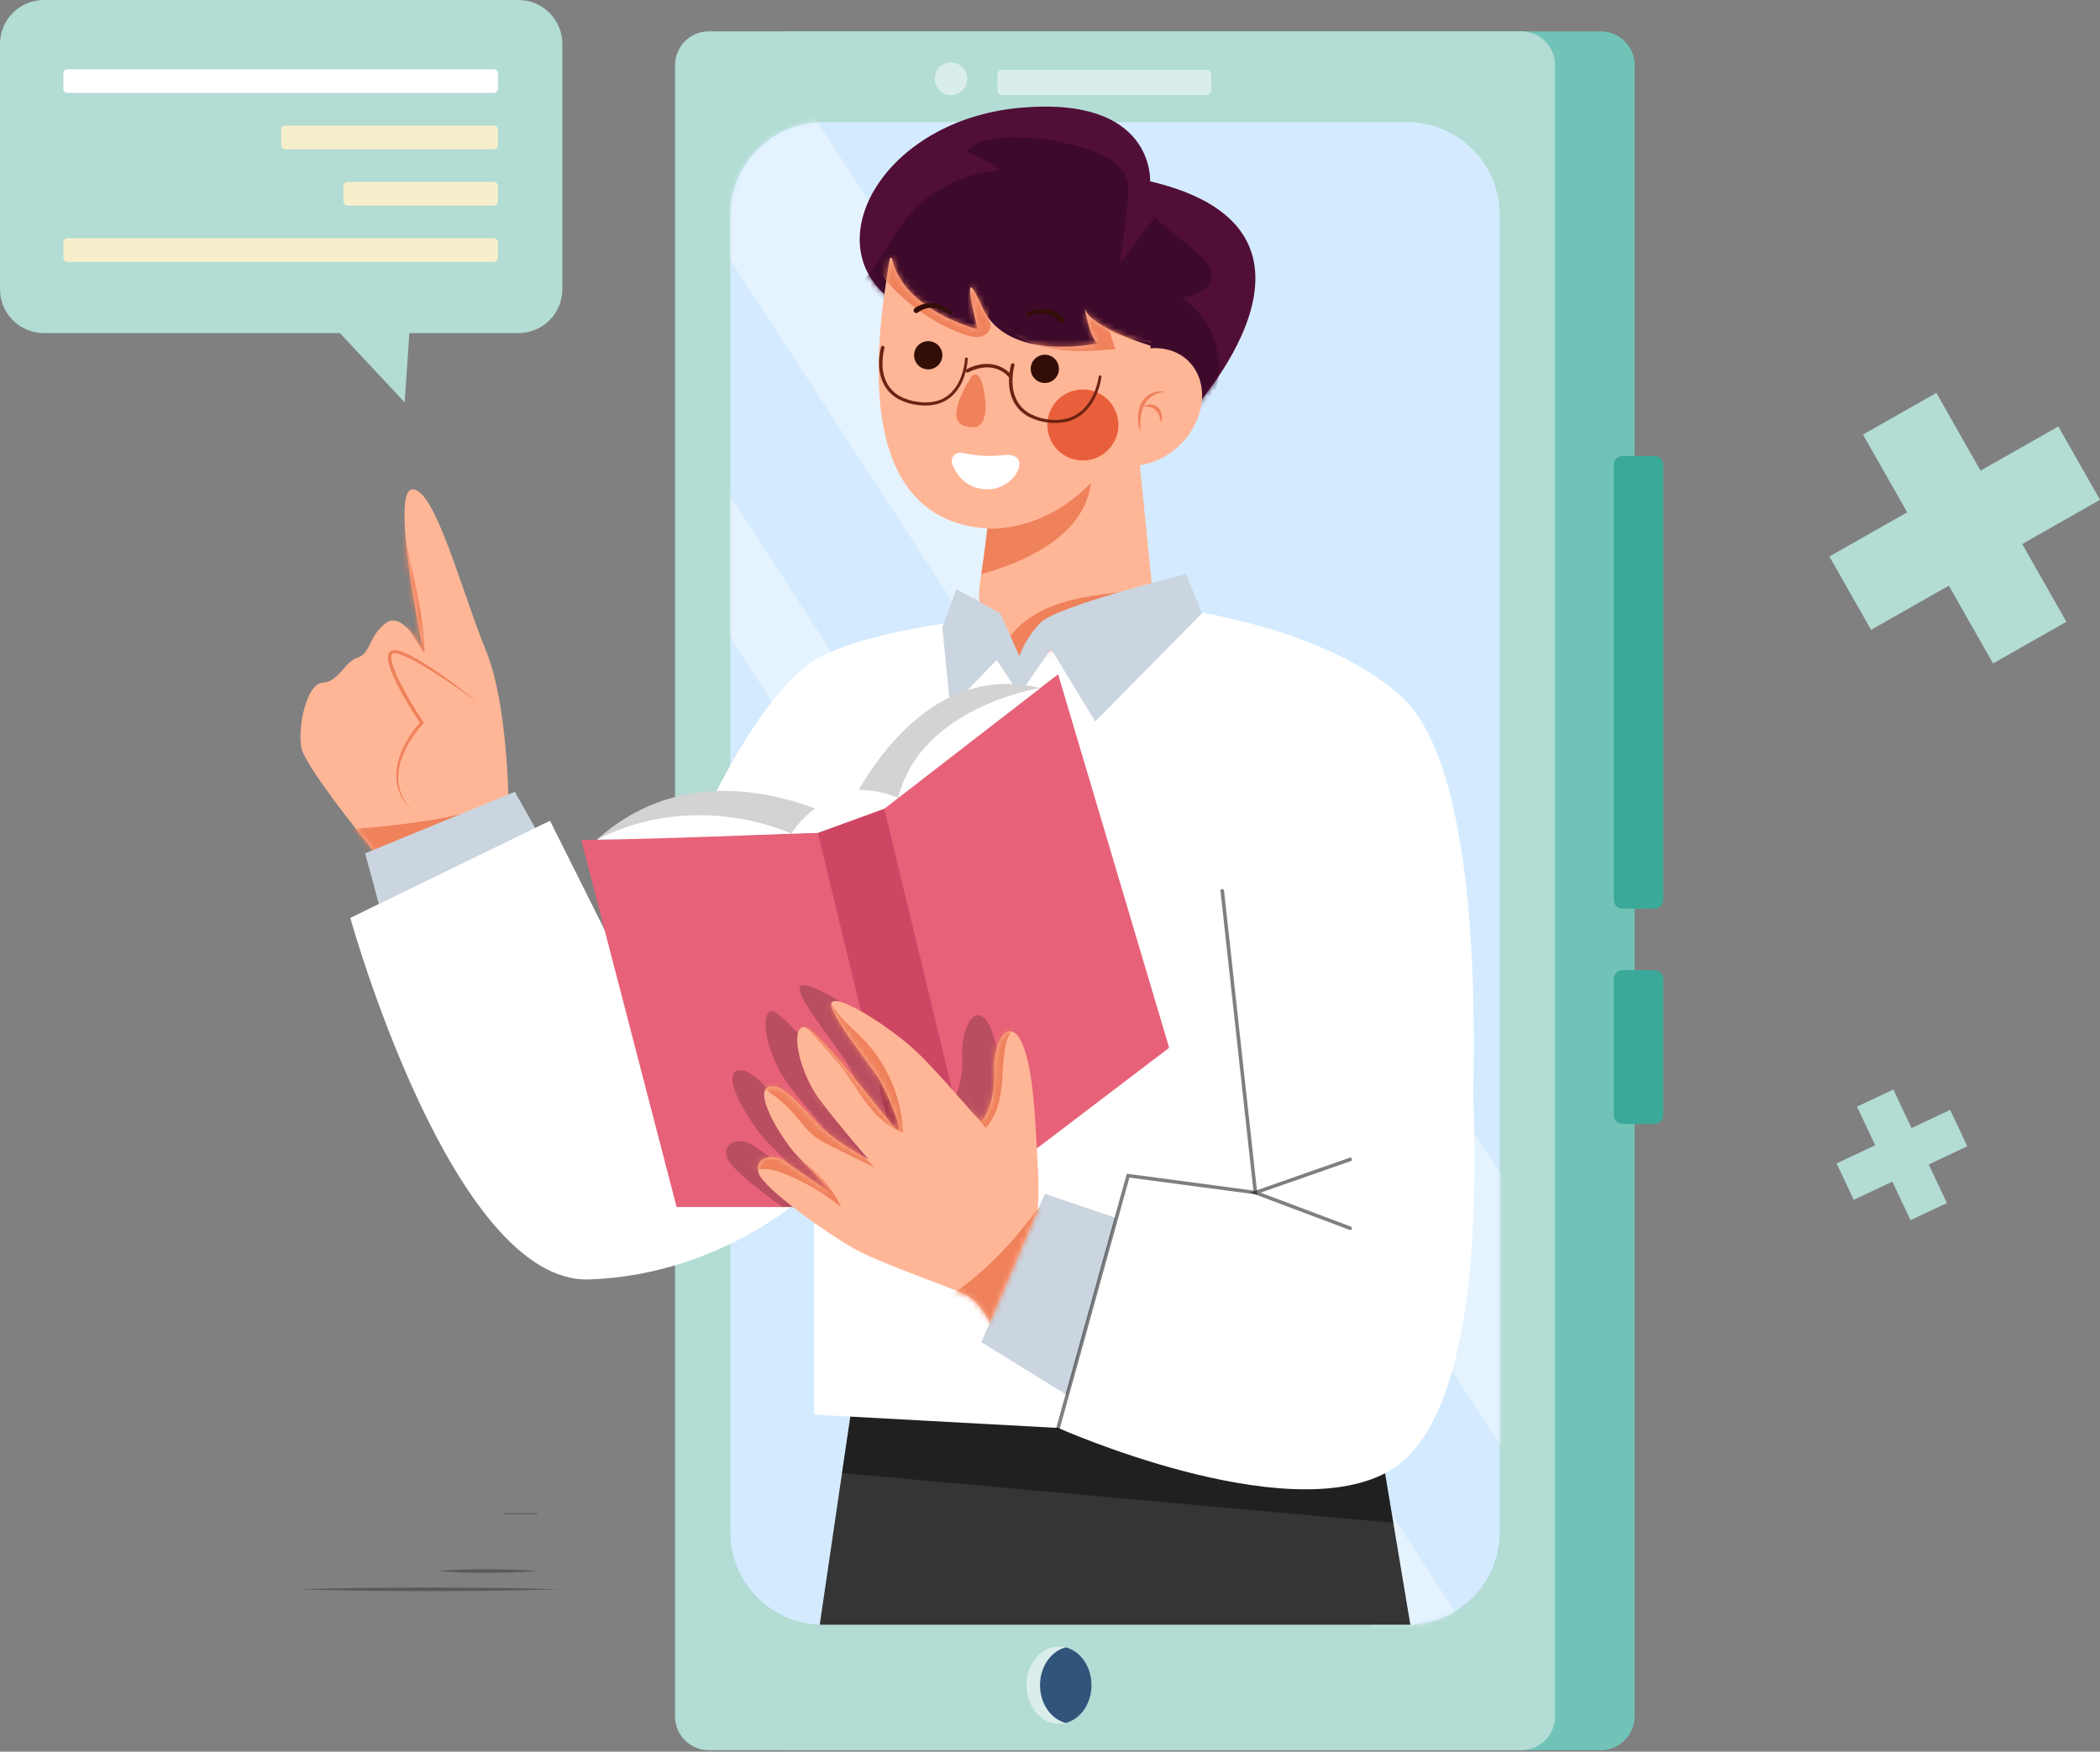 <svg width="368" height="307" viewBox="0 0 368 307" fill="none" xmlns="http://www.w3.org/2000/svg">
<rect x="0" y="0" width="368" height="307" fill="#808080" stroke="none"/>
<g opacity="0.3">
<path d="M88.197 265.212H94.14V265.367H88.197V265.212Z" fill="black"/>
</g>
<g opacity="0.3">
<path d="M76.54 275.346C78.006 275.475 79.473 275.541 80.939 275.588C81.672 275.616 82.406 275.622 83.14 275.639L85.339 275.656L87.538 275.64C88.272 275.622 89.005 275.617 89.739 275.588C91.204 275.543 92.672 275.475 94.137 275.346C92.672 275.217 91.204 275.149 89.739 275.104C89.005 275.074 88.272 275.07 87.538 275.053L85.339 275.036L83.14 275.053C82.406 275.07 81.672 275.076 80.939 275.105C79.473 275.15 78.006 275.217 76.54 275.346Z" fill="black"/>
</g>
<g opacity="0.3">
<path d="M97.796 278.546L96.382 278.499L94.967 278.463L92.14 278.394C90.254 278.358 88.368 278.328 86.482 278.304C84.596 278.276 82.712 278.269 80.826 278.252L75.17 278.235L69.512 278.251C67.626 278.268 65.742 278.274 63.856 278.304C61.97 278.333 60.084 278.356 58.2 278.394L55.371 278.463L53.956 278.497L52.542 278.546L53.956 278.592L55.371 278.628L58.2 278.698C60.084 278.733 61.969 278.763 63.856 278.787C65.742 278.815 67.626 278.822 69.512 278.839L75.17 278.854L80.826 278.837C82.712 278.822 84.596 278.814 86.482 278.786C88.368 278.758 90.254 278.732 92.14 278.696L94.967 278.626L96.382 278.592L97.796 278.546Z" fill="black"/>
</g>
<path d="M138.168 5.491H280.511C283.787 5.491 286.443 8.147 286.443 11.423V300.816C286.443 304.093 283.787 306.749 280.511 306.749H138.168C134.892 306.749 132.236 304.093 132.236 300.816V11.423C132.236 8.147 134.892 5.491 138.168 5.491Z" fill="#71C3B8"/>
<path d="M124.226 5.491H266.569C269.846 5.491 272.501 8.147 272.501 11.423V300.816C272.501 304.093 269.846 306.749 266.569 306.749H124.226C120.95 306.749 118.294 304.093 118.294 300.816V11.423C118.294 8.147 120.95 5.491 124.226 5.491Z" fill="#B2DCD4"/>
<path d="M127.998 37.587V268.572C127.998 277.292 134.991 284.463 143.651 284.747C143.825 284.747 144.004 284.755 144.18 284.755H246.618C246.797 284.755 246.974 284.755 247.147 284.747C255.808 284.463 262.802 277.292 262.802 268.572V37.587C262.802 28.686 255.513 21.404 246.618 21.404H144.18C135.28 21.403 127.998 28.692 127.998 37.587Z" fill="#D4EBFF"/>
<mask id="mask0_67_456" style="mask-type:luminance" maskUnits="userSpaceOnUse" x="127" y="21" width="136" height="264">
<path d="M127.997 37.587V268.572C127.997 277.292 134.99 284.463 143.65 284.747C143.824 284.747 144.003 284.755 144.179 284.755H246.617C246.796 284.755 246.973 284.755 247.146 284.747C255.807 284.463 262.801 277.292 262.801 268.572V37.587C262.801 28.686 255.512 21.404 246.617 21.404H144.179C135.279 21.403 127.997 28.692 127.997 37.587Z" fill="white"/>
</mask>
<g mask="url(#mask0_67_456)">
<g opacity="0.4">
<path d="M116.148 27.344L137.923 13.198L306.037 271.972L284.262 286.118L116.148 27.344Z" fill="white"/>
<path d="M85.904 46.993L97.212 39.647L267.126 301.191L255.817 308.537L85.904 46.993Z" fill="white"/>
</g>
</g>
<path d="M281.662 79.916H287.308C288.144 79.916 288.821 80.594 288.821 81.43V157.732C288.821 158.568 288.144 159.246 287.308 159.246H281.662C280.826 159.246 280.149 158.568 280.149 157.732V81.43C280.149 80.594 280.826 79.916 281.662 79.916Z" fill="#71C3B8"/>
<path d="M284.306 79.916H289.952C290.788 79.916 291.465 80.594 291.465 81.43V157.732C291.465 158.568 290.788 159.246 289.952 159.246H284.306C283.47 159.246 282.793 158.568 282.793 157.732V81.43C282.793 80.594 283.47 79.916 284.306 79.916Z" fill="#3BA99A"/>
<path d="M281.662 170.035H287.308C288.144 170.035 288.821 170.712 288.821 171.548V195.468C288.821 196.304 288.144 196.982 287.308 196.982H281.662C280.826 196.982 280.149 196.304 280.149 195.468V171.548C280.149 170.712 280.826 170.035 281.662 170.035Z" fill="#71C3B8"/>
<path d="M284.306 170.035H289.952C290.788 170.035 291.465 170.712 291.465 171.548V195.468C291.465 196.304 290.788 196.982 289.952 196.982H284.306C283.47 196.982 282.793 196.304 282.793 195.468V171.548C282.793 170.712 283.47 170.035 284.306 170.035Z" fill="#3BA99A"/>
<g opacity="0.5">
<path d="M179.874 295.34C179.874 299.075 182.426 302.109 185.574 302.109C185.975 302.107 186.375 302.054 186.764 301.954C189.34 301.307 191.274 298.585 191.274 295.333C191.274 292.08 189.34 289.359 186.764 288.71C186.375 288.613 185.975 288.563 185.574 288.563C182.427 288.571 179.874 291.6 179.874 295.34Z" fill="white"/>
</g>
<path d="M182.252 295.341C182.252 298.598 184.186 301.315 186.764 301.962C189.34 301.315 191.274 298.593 191.274 295.341C191.274 292.089 189.34 289.367 186.764 288.719C184.186 289.367 182.252 292.083 182.252 295.341Z" fill="#31547A"/>
<g opacity="0.5">
<path d="M175.572 12.223H211.465C211.894 12.223 212.241 12.57 212.241 12.998V15.889C212.241 16.317 211.894 16.665 211.465 16.665H175.572C175.144 16.665 174.797 16.317 174.797 15.889V12.998C174.797 12.57 175.144 12.223 175.572 12.223Z" fill="white"/>
</g>
<g opacity="0.5">
<path d="M166.655 16.665C165.078 16.665 163.8 15.386 163.8 13.809C163.8 12.232 165.078 10.954 166.655 10.954C168.232 10.954 169.51 12.232 169.51 13.809C169.51 15.386 168.232 16.665 166.655 16.665Z" fill="white"/>
</g>
<path d="M320.579 97.531L334.209 89.789L326.466 76.159L339.324 68.856L347.066 82.485L360.695 74.743L368 87.6L354.371 95.343L362.113 108.972L349.256 116.275L341.513 102.647L327.884 110.39L320.579 97.531Z" fill="#B2DCD4"/>
<path d="M321.84 203.906L328.601 200.717L325.412 193.956L331.789 190.949L334.978 197.71L341.739 194.521L344.746 200.898L337.985 204.087L341.174 210.847L334.797 213.855L331.608 207.096L324.849 210.285L321.84 203.906Z" fill="#B2DCD4"/>
<path d="M7.669 0H90.876C92.908 0.006 94.854 0.816 96.291 2.253C97.728 3.689 98.538 5.636 98.544 7.668V50.715C98.538 52.747 97.728 54.694 96.291 56.13C94.854 57.567 92.908 58.377 90.876 58.383H71.745L70.903 70.511L59.56 58.383H7.669C5.637 58.377 3.69 57.567 2.253 56.131C0.816 54.694 0.006 52.747 -5.34058e-05 50.715V7.668C0.006 5.636 0.816 3.689 2.253 2.252C3.69 0.815 5.637 0.006 7.669 0Z" fill="#B2DCD4"/>
<path d="M11.832 12.128H86.537C86.938 12.128 87.263 12.453 87.263 12.854V15.563C87.263 15.964 86.938 16.289 86.537 16.289H11.832C11.431 16.289 11.107 15.964 11.107 15.563V12.854C11.107 12.453 11.431 12.128 11.832 12.128Z" fill="white"/>
<path d="M49.999 22.002H86.537C86.938 22.002 87.263 22.326 87.263 22.727V25.437C87.263 25.838 86.938 26.163 86.537 26.163H49.999C49.598 26.163 49.273 25.838 49.273 25.437V22.727C49.273 22.326 49.598 22.002 49.999 22.002Z" fill="#F7EFCB"/>
<path d="M60.911 31.873H86.537C86.938 31.873 87.263 32.198 87.263 32.599V35.308C87.263 35.709 86.938 36.034 86.537 36.034H60.911C60.51 36.034 60.185 35.709 60.185 35.308V32.599C60.185 32.198 60.51 31.873 60.911 31.873Z" fill="#F7EFCB"/>
<path d="M11.832 41.745H86.537C86.938 41.745 87.263 42.07 87.263 42.471V45.18C87.263 45.581 86.938 45.906 86.537 45.906H11.832C11.431 45.906 11.107 45.581 11.107 45.18V42.471C11.107 42.07 11.431 41.745 11.832 41.745Z" fill="#F7EFCB"/>
<path d="M143.65 284.748C143.823 284.748 144 284.756 144.179 284.756H246.615C246.792 284.756 246.97 284.756 247.149 284.748L244.163 266.894L240.418 244.519L149.877 242.432L147.55 258.184L143.65 284.748Z" fill="#353535"/>
<g opacity="0.4">
<path d="M147.558 258.181L244.164 266.893L240.418 244.518L149.877 242.43L147.558 258.181Z" fill="black"/>
</g>
<path d="M89.163 146.267C89.163 146.267 89.628 125.019 85.175 114.068C80.723 103.117 76.272 85.766 72.278 85.766C68.284 85.766 74.155 114.067 74.155 114.067C74.155 114.067 70.637 106.871 67.588 109.215C64.539 111.56 65.009 114.504 62.664 115.264C60.319 116.024 59.381 119.509 56.567 119.639C53.754 119.769 52.111 127.355 52.816 131.066C53.52 134.778 67.587 151.779 67.587 151.779L89.163 146.267Z" fill="#FFB696"/>
<mask id="mask1_67_456" style="mask-type:luminance" maskUnits="userSpaceOnUse" x="52" y="85" width="38" height="67">
<path d="M89.164 146.267C89.164 146.267 89.629 125.019 85.176 114.068C80.724 103.117 76.273 85.766 72.279 85.766C68.285 85.766 74.156 114.067 74.156 114.067C74.156 114.067 70.638 106.871 67.589 109.215C64.54 111.56 65.01 114.504 62.665 115.264C60.32 116.024 59.382 119.509 56.568 119.639C53.755 119.769 52.112 127.355 52.816 131.066C53.521 134.778 67.588 151.779 67.588 151.779L89.164 146.267Z" fill="white"/>
</mask>
<g mask="url(#mask1_67_456)">
<path d="M74.402 114.449C68.198 106.384 65.897 95.993 64.726 85.89C64.416 83.159 64.197 80.238 65.481 77.808C66.765 75.378 70.125 73.853 72.369 75.443L72.446 82.717C70.446 83.596 70.12 86.268 70.264 88.455C70.799 96.914 74.156 104.52 74.402 114.449Z" fill="#EF815B"/>
<path d="M54.805 147.337C55.173 146.076 56.773 145.743 58.082 145.631C69.322 144.701 80.822 143.837 91.153 139.314L97.272 151.567C90.438 154.358 83.378 156.982 76.003 157.359C68.629 157.736 60.793 155.562 55.86 150.07C55.181 149.304 54.52 148.314 54.805 147.337Z" fill="#EF815B"/>
</g>
<path d="M68.527 114.428C70.168 112.606 83.769 123.113 83.769 123.113L72.278 142.117C65.424 135.412 73.921 126.671 73.921 126.671C73.921 126.671 66.886 116.252 68.527 114.428Z" fill="#FFB696"/>
<path d="M83.769 123.121C82.75 122.284 81.708 121.476 80.657 120.679C79.605 119.881 78.544 119.097 77.462 118.341C76.379 117.586 75.283 116.846 74.155 116.153C73.028 115.46 71.878 114.791 70.619 114.292C70.298 114.16 69.967 114.056 69.628 113.982C69.446 113.943 69.26 113.925 69.074 113.927C68.854 113.926 68.639 113.989 68.454 114.109C68.404 114.148 68.356 114.19 68.311 114.235C68.277 114.28 68.24 114.323 68.209 114.369C68.153 114.461 68.107 114.559 68.074 114.661C68.016 114.847 67.987 115.04 67.989 115.235C67.992 115.589 68.038 115.942 68.125 116.285C68.293 116.939 68.512 117.58 68.78 118.2C69.039 118.821 69.323 119.418 69.62 120.012C70.217 121.2 70.878 122.349 71.556 123.484C72.234 124.619 72.941 125.736 73.688 126.833L73.719 126.473C73.222 127.017 72.759 127.591 72.333 128.193C71.904 128.789 71.512 129.41 71.159 130.054C70.804 130.697 70.493 131.363 70.228 132.048C69.959 132.734 69.755 133.443 69.619 134.167C69.485 134.892 69.433 135.631 69.464 136.368C69.497 137.104 69.637 137.832 69.879 138.528C69.998 138.875 70.137 139.213 70.298 139.542C70.385 139.697 70.478 139.862 70.568 140.02C70.613 140.099 70.655 140.175 70.706 140.257L70.861 140.481C71.274 141.079 71.752 141.629 72.286 142.122C71.789 141.599 71.346 141.028 70.965 140.416L70.822 140.188C70.776 140.112 70.739 140.032 70.697 139.95C70.616 139.795 70.532 139.631 70.455 139.469C70.313 139.142 70.191 138.806 70.092 138.463C69.681 137.092 69.706 135.631 70.003 134.246C70.331 132.858 70.869 131.528 71.599 130.304C71.959 129.687 72.351 129.09 72.775 128.515C73.193 127.942 73.647 127.395 74.133 126.878L74.288 126.712L74.163 126.518C72.715 124.33 71.382 122.067 70.171 119.739C69.875 119.156 69.594 118.566 69.34 117.969C69.081 117.38 68.87 116.772 68.707 116.15C68.63 115.854 68.588 115.55 68.581 115.244C68.577 115.109 68.594 114.974 68.631 114.844C68.648 114.79 68.671 114.738 68.699 114.689C68.713 114.666 68.732 114.647 68.746 114.625C68.76 114.613 68.774 114.6 68.787 114.587C68.881 114.53 68.988 114.501 69.098 114.504C69.242 114.501 69.386 114.514 69.527 114.542C69.835 114.603 70.136 114.69 70.428 114.804C71.032 115.038 71.622 115.307 72.195 115.61C72.776 115.908 73.347 116.231 73.915 116.559C75.045 117.222 76.157 117.926 77.262 118.642C78.366 119.359 79.455 120.097 80.54 120.845C81.626 121.592 82.698 122.355 83.769 123.121Z" fill="#EF815B"/>
<path d="M96.386 149.774L90.223 138.773L63.992 149.561L67.589 162.888L96.386 149.774Z" fill="#CAD5E0"/>
<path d="M203.507 106.25C203.507 106.25 231.113 109.042 245.496 122.003C259.88 134.964 258.195 183.008 258.195 191.354C258.195 199.699 261.158 248.353 242.965 258.083C224.773 267.814 185.426 250.262 185.426 250.262L142.694 247.936V208.159C142.694 208.159 127.34 223.389 103.288 224.236C79.237 225.083 61.384 160.872 61.384 160.872L96.386 143.849L110.954 172.961C110.954 172.961 127.878 123.177 143.956 115.014C160.035 106.852 203.507 106.25 203.507 106.25Z" fill="white"/>
<path d="M201.538 31.775C201.538 31.775 202.439 16.682 178.641 18.903C154.844 21.124 143.057 42.495 155.973 52.362C168.889 62.229 208.273 72.713 208.273 72.713C208.273 72.713 238.682 40.505 201.538 31.775Z" fill="#510E36"/>
<mask id="mask2_67_456" style="mask-type:luminance" maskUnits="userSpaceOnUse" x="150" y="18" width="70" height="55">
<path d="M201.536 31.774C201.536 31.774 202.437 16.681 178.64 18.902C154.843 21.123 143.056 42.494 155.972 52.361C168.888 62.228 208.272 72.712 208.272 72.712C208.272 72.712 238.681 40.505 201.536 31.774Z" fill="white"/>
</mask>
<g mask="url(#mask2_67_456)">
<path d="M202.341 38.1L196.264 46.198L197.549 36.039C197.749 34.462 197.943 32.826 197.403 31.317C196.398 28.503 193.178 26.924 190.124 25.978C185.817 24.651 181.326 24.012 176.819 24.085C174.063 24.13 170.974 24.614 169.375 26.676C171.488 27.351 173.462 28.401 175.201 29.778C168.869 30.327 162.845 33.415 159.013 38.079C156.376 41.291 154.767 45.152 152.018 48.288C149.27 51.424 144.7 53.819 140.573 52.463C156.997 55.649 170.815 65.397 184.682 74.088C187.348 75.758 190.092 77.424 193.191 78.257C200.37 80.186 208.797 76.782 212.099 70.618C215.401 64.455 213.196 56.246 207.149 52.201C209.207 51.776 211.57 51.006 212.166 49.148C212.762 47.29 211.187 45.425 209.598 44.118C206.566 41.629 202.341 38.1 202.341 38.1Z" fill="#3D0A2B"/>
</g>
<path d="M205.954 78.723C204.189 80.224 202.035 81.196 199.742 81.527L201.948 103.476C201.948 103.476 186.128 112.826 184.154 113.696C182.18 114.566 180.14 117.556 180.14 117.556C180.14 117.556 176.883 119.25 177.107 115.104C177.33 110.959 171.689 107.632 171.582 104.983C171.523 103.46 171.638 102.754 171.965 100.617C172.201 99.043 172.55 96.678 173.021 92.627C147.098 90.921 154.747 53.524 155.896 45.405C155.903 45.351 155.928 45.301 155.968 45.264C156.007 45.227 156.059 45.206 156.113 45.204C156.167 45.202 156.22 45.219 156.263 45.252C156.306 45.285 156.335 45.333 156.346 45.386C158.282 54.417 171.337 57.716 171.337 57.716C171.337 57.716 167.804 44.122 172.164 53.89C176.523 63.657 192.42 60.176 192.42 60.176C192.42 60.176 191.229 60.038 190.057 53.972C190.914 57.367 201.639 60.593 201.639 60.593L201.6 61.042C204.527 60.81 207.286 61.849 209.009 64.144C212.08 68.225 210.713 74.754 205.954 78.723Z" fill="#FFB696"/>
<mask id="mask3_67_456" style="mask-type:luminance" maskUnits="userSpaceOnUse" x="153" y="45" width="58" height="73">
<path d="M205.953 78.722C204.188 80.224 202.035 81.196 199.742 81.527L201.947 103.475C201.947 103.475 186.128 112.826 184.154 113.696C182.179 114.566 180.14 117.556 180.14 117.556C180.14 117.556 176.883 119.25 177.106 115.104C177.33 110.958 171.689 107.632 171.582 104.983C171.523 103.46 171.638 102.754 171.965 100.617C172.201 99.043 172.55 96.677 173.021 92.626C147.098 90.921 154.747 53.523 155.896 45.404C155.902 45.35 155.928 45.301 155.967 45.264C156.007 45.227 156.059 45.206 156.113 45.203C156.167 45.201 156.22 45.218 156.263 45.252C156.305 45.285 156.335 45.333 156.346 45.386C158.281 54.416 171.337 57.715 171.337 57.715C171.337 57.715 167.804 44.121 172.164 53.889C176.523 63.657 192.42 60.175 192.42 60.175C192.42 60.175 191.229 60.037 190.056 53.971C190.914 57.366 201.639 60.592 201.639 60.592L201.6 61.042C204.526 60.809 207.286 61.849 209.009 64.144C212.079 68.224 210.713 74.754 205.953 78.722Z" fill="white"/>
</mask>
<g mask="url(#mask3_67_456)">
<path d="M151.546 36.93C152.447 33.894 154.948 31.491 157.85 30.223C160.752 28.954 164.02 28.717 167.174 29.004C179.338 30.109 189.47 38.402 198.752 46.34L201.908 60.072C199.331 59.762 196.814 59.07 194.441 58.018L195.438 61.216C191.438 61.505 187.373 61.79 183.456 60.931C179.538 60.072 175.721 57.891 173.831 54.355C173.33 54.431 173.122 55.067 173.21 55.566C173.299 56.066 173.569 56.525 173.596 57.03C173.649 57.989 172.776 58.803 171.838 59.003C170.899 59.203 169.927 58.935 169.017 58.624C164.507 57.074 160.442 54.366 157.025 51.039C153.224 47.335 150.035 42.02 151.546 36.93Z" fill="#EF815B"/>
<path d="M176.32 112.596C178.981 108.03 184.357 105.772 189.543 104.767C194.729 103.762 200.12 103.682 205.13 101.999L198.416 119.352C194.709 121.982 190.733 124.209 186.553 125.993C183.265 127.397 179.318 128.475 176.258 126.629C174.207 125.388 173.06 123.104 172.117 120.902C170.078 116.137 168.498 111.19 167.397 106.126C166.932 103.975 166.569 101.628 167.507 99.643L176.32 112.596Z" fill="#EF815B"/>
</g>
<path d="M180.276 55.368C180.508 55.272 180.745 55.19 180.987 55.125C181.233 55.058 181.482 55.007 181.734 54.969C182.229 54.895 182.733 54.895 183.228 54.969C183.709 55.041 184.171 55.205 184.591 55.45C185.007 55.699 185.375 56.02 185.677 56.4C185.716 56.447 185.764 56.487 185.818 56.517C185.873 56.546 185.933 56.564 185.994 56.571C186.056 56.577 186.118 56.571 186.177 56.553C186.237 56.535 186.292 56.506 186.34 56.467C186.388 56.428 186.427 56.38 186.457 56.325C186.486 56.271 186.504 56.211 186.511 56.149C186.517 56.088 186.511 56.026 186.493 55.966C186.476 55.907 186.446 55.852 186.407 55.804L186.393 55.787C186.001 55.342 185.533 54.971 185.01 54.692C184.486 54.419 183.916 54.248 183.329 54.189C182.759 54.134 182.184 54.163 181.623 54.278C181.346 54.332 181.072 54.403 180.804 54.49C180.531 54.578 180.265 54.685 180.008 54.811C179.94 54.85 179.889 54.912 179.865 54.986C179.841 55.06 179.846 55.141 179.879 55.211C179.912 55.282 179.97 55.338 180.042 55.368C180.113 55.398 180.194 55.4 180.267 55.373L180.276 55.368Z" fill="#330E07"/>
<path d="M166.731 54.575C166.511 54.394 166.278 54.227 166.035 54.078C165.794 53.929 165.545 53.795 165.289 53.676C164.769 53.432 164.215 53.267 163.646 53.187C163.062 53.104 162.467 53.134 161.894 53.276C161.32 53.423 160.777 53.673 160.292 54.014C160.189 54.085 160.118 54.193 160.096 54.316C160.073 54.439 160.1 54.566 160.171 54.669C160.241 54.771 160.35 54.842 160.473 54.864C160.596 54.887 160.722 54.86 160.825 54.789L160.842 54.777C161.223 54.48 161.654 54.254 162.116 54.11C162.581 53.97 163.069 53.92 163.553 53.964C164.052 54.01 164.541 54.13 165.005 54.321C165.241 54.417 165.471 54.526 165.694 54.648C165.914 54.768 166.125 54.903 166.326 55.053L166.339 55.062C166.403 55.112 166.485 55.135 166.566 55.125C166.647 55.115 166.72 55.074 166.771 55.01C166.822 54.946 166.846 54.865 166.837 54.784C166.828 54.703 166.788 54.629 166.725 54.577L166.731 54.575Z" fill="#330E07"/>
<path d="M170.371 65.844C170.371 65.844 165.114 73.504 169.055 74.648C171.957 75.491 172.334 73.836 172.63 72.448C172.926 71.06 172.337 64.414 170.371 65.844Z" fill="#EF815B"/>
<path d="M162.659 64.741C161.292 64.741 160.184 63.633 160.184 62.266C160.184 60.899 161.292 59.791 162.659 59.791C164.026 59.791 165.134 60.899 165.134 62.266C165.134 63.633 164.026 64.741 162.659 64.741Z" fill="#330E07"/>
<path d="M183.094 67.12C181.727 67.12 180.619 66.012 180.619 64.645C180.619 63.278 181.727 62.169 183.094 62.169C184.461 62.169 185.569 63.278 185.569 64.645C185.569 66.012 184.461 67.12 183.094 67.12Z" fill="#330E07"/>
<path d="M189.758 80.709C186.319 80.709 183.531 77.921 183.531 74.482C183.531 71.043 186.319 68.255 189.758 68.255C193.197 68.255 195.985 71.043 195.985 74.482C195.985 77.921 193.197 80.709 189.758 80.709Z" fill="#EA5F3B"/>
<path d="M204.167 68.653C203.333 68.498 202.472 68.613 201.708 68.982C201.315 69.169 200.958 69.426 200.655 69.74C200.353 70.055 200.105 70.418 199.92 70.813C199.736 71.202 199.604 71.613 199.529 72.035C199.49 72.241 199.461 72.448 199.442 72.656C199.427 72.865 199.421 73.076 199.419 73.276C199.432 74.103 199.568 74.923 199.822 75.71C199.822 74.889 199.822 74.086 199.906 73.299C199.931 73.104 199.956 72.909 199.985 72.715C200.015 72.521 200.049 72.33 200.105 72.146C200.19 71.771 200.315 71.407 200.48 71.06C200.794 70.371 201.302 69.79 201.942 69.387C202.621 68.982 203.38 68.731 204.167 68.653Z" fill="#EF815B"/>
<path d="M203.502 74.092C203.642 73.663 203.678 73.206 203.606 72.76C203.542 72.283 203.334 71.837 203.011 71.482C202.837 71.301 202.63 71.155 202.401 71.052C202.177 70.956 201.936 70.903 201.692 70.897C201.234 70.885 200.782 71.004 200.389 71.24C200.807 71.246 201.222 71.293 201.63 71.38C201.985 71.462 202.308 71.646 202.561 71.909C202.814 72.192 203.009 72.522 203.136 72.881C203.28 73.278 203.403 73.682 203.502 74.092Z" fill="#EF815B"/>
<path d="M192.526 66.022C192.448 66.563 192.328 67.097 192.169 67.62C192.013 68.146 191.819 68.661 191.589 69.16C191.147 70.158 190.515 71.06 189.728 71.817C189.336 72.186 188.899 72.507 188.429 72.77C187.953 73.025 187.451 73.224 186.93 73.365C185.871 73.614 184.773 73.663 183.695 73.507C182.614 73.376 181.564 73.057 180.593 72.564C180.119 72.314 179.681 72.001 179.291 71.634C178.904 71.266 178.572 70.845 178.304 70.384C177.781 69.438 177.486 68.383 177.442 67.303C177.41 66.76 177.422 66.214 177.478 65.672C177.531 65.133 177.627 64.599 177.766 64.076V64.062C177.78 64.022 177.785 63.98 177.782 63.938C177.778 63.895 177.766 63.855 177.746 63.817C177.727 63.78 177.699 63.747 177.666 63.721C177.633 63.694 177.595 63.675 177.555 63.663C177.514 63.652 177.471 63.65 177.429 63.655C177.388 63.661 177.347 63.675 177.311 63.697C177.275 63.719 177.244 63.748 177.22 63.783C177.195 63.817 177.178 63.856 177.169 63.898C177.019 64.457 176.915 65.027 176.859 65.604C176.802 66.179 176.793 66.758 176.829 67.335C176.884 68.506 177.211 69.649 177.785 70.672C178.084 71.181 178.453 71.644 178.883 72.049C179.312 72.45 179.794 72.791 180.314 73.062C181.349 73.583 182.467 73.918 183.618 74.052C184.767 74.212 185.937 74.154 187.065 73.881C187.629 73.727 188.172 73.508 188.685 73.228C189.19 72.94 189.658 72.592 190.08 72.192C190.913 71.386 191.581 70.425 192.047 69.365C192.285 68.843 192.485 68.305 192.646 67.755C192.811 67.203 192.933 66.638 193.012 66.067C193.017 66.004 192.997 65.941 192.957 65.891C192.917 65.842 192.859 65.809 192.796 65.801C192.733 65.793 192.669 65.809 192.618 65.847C192.566 65.885 192.531 65.941 192.52 66.004L192.526 66.022Z" fill="#6D2213"/>
<path d="M169.107 62.888C169.071 63.428 168.993 63.964 168.874 64.492C168.758 65.023 168.602 65.544 168.409 66.052C168.044 67.067 167.471 67.994 166.726 68.774C165.977 69.536 165.03 70.073 163.992 70.325C162.941 70.566 161.853 70.598 160.789 70.421C159.719 70.286 158.681 69.959 157.726 69.455C156.79 68.949 156.016 68.19 155.493 67.263C154.986 66.321 154.702 65.275 154.662 64.206C154.632 63.668 154.645 63.128 154.702 62.592C154.755 62.058 154.851 61.53 154.989 61.011V60.998C155.011 60.918 155 60.833 154.959 60.762C154.919 60.69 154.851 60.638 154.772 60.616C154.692 60.594 154.608 60.605 154.536 60.646C154.465 60.686 154.412 60.754 154.39 60.833C154.243 61.389 154.142 61.956 154.089 62.528C154.033 63.095 154.021 63.666 154.054 64.234C154.107 65.395 154.425 66.527 154.984 67.546C155.271 68.055 155.631 68.52 156.051 68.926C156.47 69.327 156.939 69.672 157.447 69.951C158.463 70.482 159.566 70.826 160.704 70.967C161.839 71.148 162.998 71.106 164.116 70.844C165.247 70.564 166.278 69.973 167.092 69.138C167.884 68.303 168.493 67.311 168.879 66.227C169.078 65.695 169.237 65.148 169.355 64.593C169.477 64.035 169.556 63.47 169.591 62.901C169.591 62.837 169.567 62.776 169.523 62.73C169.48 62.684 169.42 62.656 169.357 62.653C169.293 62.649 169.231 62.67 169.183 62.711C169.134 62.752 169.103 62.81 169.096 62.873L169.107 62.888Z" fill="#6D2213"/>
<path d="M177.107 66.322C177.164 66.322 177.221 66.306 177.27 66.276C177.318 66.246 177.358 66.203 177.384 66.152C177.41 66.101 177.422 66.044 177.417 65.987C177.412 65.929 177.392 65.875 177.358 65.828C177.33 65.791 174.557 62.086 169.393 64.715C169.319 64.752 169.264 64.817 169.238 64.895C169.212 64.973 169.219 65.058 169.256 65.132C169.293 65.205 169.358 65.261 169.437 65.287C169.515 65.312 169.6 65.306 169.673 65.268C174.356 62.885 176.756 66.058 176.856 66.199C176.885 66.238 176.923 66.269 176.967 66.29C177.01 66.311 177.058 66.322 177.107 66.322Z" fill="#6D2213"/>
<path d="M191.153 84.66C190.041 94.212 178.817 98.733 171.966 100.618C172.202 99.043 172.551 96.678 173.022 92.627C173.022 92.627 182.48 93.59 191.153 84.66Z" fill="#EF815B"/>
<path d="M166.881 81.405C166.776 81.15 166.743 80.871 166.786 80.599C166.828 80.327 166.945 80.071 167.122 79.861C167.3 79.65 167.532 79.492 167.794 79.404C168.055 79.316 168.335 79.302 168.604 79.362C170.99 79.905 173.45 80.041 175.881 79.764C181.354 79.116 177.919 86.341 172.314 85.731C169.204 85.392 167.65 83.249 166.881 81.405Z" fill="white"/>
<path d="M207.842 100.617C207.842 100.617 185.116 106.2 182.306 109.156C179.496 112.112 178.643 115.014 178.643 115.014L175.265 107.475L167.589 103.233L165.136 110.003L166.532 124.057L174.671 115.67L178.643 121.731L184.155 113.696L191.917 126.449L210.649 107.478L207.842 100.617Z" fill="#CAD5E0"/>
<g opacity="0.5">
<path d="M236.613 215.578C236.685 215.577 236.755 215.552 236.811 215.505C236.866 215.458 236.903 215.394 236.916 215.323C236.929 215.251 236.917 215.178 236.881 215.115C236.845 215.052 236.789 215.003 236.721 214.977L220.902 209.027L236.721 203.487C236.799 203.459 236.863 203.402 236.898 203.328C236.934 203.254 236.938 203.168 236.911 203.09C236.884 203.013 236.827 202.949 236.752 202.913C236.678 202.878 236.593 202.873 236.515 202.9L219.09 209.006L236.509 215.557C236.542 215.57 236.577 215.577 236.613 215.578Z" fill="black"/>
</g>
<path d="M195.548 213.45L183.094 209.227L171.966 235.237L187.013 244.518L195.548 213.45Z" fill="#CAD5E0"/>
<path d="M149.879 145.011C149.879 145.011 124.489 129.295 104.606 147.149C131.687 147.149 140.571 150.717 140.571 150.717L149.879 145.011Z" fill="#D3D3D3"/>
<path d="M146.207 147.266C146.207 147.266 157.828 114.658 182.306 120.581C175.482 131.793 171.966 134.756 171.966 134.756L146.207 147.266Z" fill="#D3D3D3"/>
<path d="M101.858 147.234L118.569 211.543H159.184L171.244 209.225L176.398 205.307L204.88 183.638L185.419 118.173L154.955 141.735L143.321 145.963L101.858 147.234Z" fill="#E76179"/>
<path d="M143.322 145.965L159.186 211.544L171.244 209.225L154.957 141.734L143.322 145.965Z" fill="#CE4663"/>
<path d="M157.398 139.846C157.398 139.846 150.514 136.689 145.438 139.846C140.361 143.004 138.665 146.107 138.665 146.107L143.317 145.965L154.949 141.734L157.398 139.846Z" fill="white"/>
<path d="M182.306 120.581C182.306 120.581 161.32 123.785 157.398 139.847L182.306 120.581Z" fill="white"/>
<path d="M138.664 146.107C138.664 146.107 122.161 138.182 104.606 147.151C112.647 147.151 138.664 146.107 138.664 146.107Z" fill="white"/>
<g opacity="0.2">
<path d="M127.378 202.837C127.89 204.502 132.522 208.288 137.129 211.543H159.184L171.244 209.217L176.398 205.299C176.389 204.006 176.345 202.381 176.22 200.399C175.821 193.945 175.599 184.633 173.493 179.982C171.387 175.331 168.415 179.348 168.628 185.06C168.84 190.772 166.688 193.469 166.39 193.705C166.092 193.941 158.584 184.669 154.293 180.845C150.001 177.02 141.758 171.73 140.279 172.791C138.799 173.851 146.622 183.368 148.314 186.118C150.006 188.867 152.756 195.65 151.7 195.22C150.643 194.79 137.102 176.176 134.987 177.229C132.871 178.282 134.987 185.693 137.737 189.499C140.443 193.249 146.431 200.174 146.617 200.391C146.426 200.29 141.287 197.509 138.794 195.217C136.259 192.891 132.501 187.869 130.123 187.594C125.26 187.03 131.531 197.331 134.708 200.395C136.671 202.301 138.528 204.313 140.269 206.424C139.998 206.247 134.436 202.506 132.167 200.853C129.844 199.172 126.522 200.087 127.378 202.837Z" fill="black"/>
</g>
<path d="M181.797 212.258C181.797 212.258 182.196 209.645 181.797 203.19C181.399 196.735 181.188 187.428 179.072 182.774C176.957 178.119 173.995 182.139 174.207 187.85C174.42 193.56 172.264 196.26 171.966 196.498C171.668 196.735 164.162 187.459 159.869 183.636C155.576 179.813 147.333 174.523 145.852 175.58C144.37 176.638 152.198 186.158 153.89 188.907C155.582 191.657 158.333 198.444 157.276 198.013C156.218 197.582 142.678 178.966 140.563 180.022C138.448 181.078 140.563 188.484 143.314 192.292C146.066 196.099 152.198 203.188 152.198 203.188C152.198 203.188 146.909 200.345 144.372 198.011C141.835 195.677 138.075 190.663 135.698 190.387C130.833 189.823 137.108 200.124 140.281 203.188C142.247 205.096 144.107 207.111 145.852 209.225C145.852 209.225 140.07 205.338 137.743 203.641C135.417 201.944 132.101 202.866 132.948 205.614C133.795 208.362 145.852 216.875 150.506 219.284C155.16 221.692 166.161 225.487 169.117 226.866C172.073 228.245 173.402 231.843 173.402 231.843L181.797 212.258Z" fill="#FFB696"/>
<mask id="mask4_67_456" style="mask-type:luminance" maskUnits="userSpaceOnUse" x="132" y="175" width="50" height="57">
<path d="M181.796 212.259C181.796 212.259 182.195 209.646 181.796 203.191C181.398 196.736 181.187 187.429 179.072 182.775C176.956 178.12 173.994 182.14 174.206 187.851C174.419 193.561 172.263 196.261 171.965 196.499C171.667 196.736 164.161 187.46 159.868 183.637C155.575 179.814 147.332 174.524 145.851 175.581C144.37 176.639 152.197 186.159 153.889 188.908C155.581 191.658 158.333 198.445 157.275 198.014C156.217 197.583 142.678 178.967 140.562 180.023C138.447 181.079 140.562 188.485 143.314 192.293C146.065 196.1 152.197 203.189 152.197 203.189C152.197 203.189 146.909 200.346 144.371 198.012C141.834 195.678 138.075 190.664 135.697 190.388C130.832 189.823 137.107 200.125 140.28 203.189C142.247 205.097 144.106 207.112 145.851 209.225C145.851 209.225 140.069 205.339 137.743 203.642C135.416 201.945 132.1 202.867 132.947 205.615C133.794 208.363 145.851 216.876 150.505 219.285C155.159 221.693 166.16 225.488 169.116 226.867C172.072 228.246 173.401 231.844 173.401 231.844L181.796 212.259Z" fill="white"/>
</mask>
<g mask="url(#mask4_67_456)">
<path d="M177.048 181.136C176.519 181.881 176.286 182.794 176.13 183.694C175.712 186.101 175.761 188.562 175.452 190.983C175.143 193.404 174.421 195.884 172.736 197.652C169.512 194.24 167.773 189.628 167.229 184.97C166.671 180.162 167.539 174.812 171.117 171.563C172.215 170.567 173.572 169.798 175.047 169.643C176.522 169.488 178.112 170.03 178.993 171.223L179.371 179.935C178.462 179.845 177.578 180.392 177.048 181.136Z" fill="#EF815B"/>
<path d="M146.642 186.031C145.3 184.432 142.904 181.882 141.563 180.283C140.691 179.247 138.532 179.802 138.079 178.528C137.721 177.519 137.655 176.431 137.889 175.386C138.122 174.342 138.645 173.385 139.399 172.626C140.152 171.866 141.105 171.334 142.147 171.092C143.189 170.85 144.278 170.907 145.29 171.257L145.24 174.795C146.295 177.842 149.092 179.869 151.332 182.191C155.552 186.599 158.003 192.405 158.217 198.503C152.478 196.298 150.597 190.738 146.642 186.031Z" fill="#EF815B"/>
<path d="M142.683 199.124C141.31 198.038 140.298 196.565 139.142 195.247C137.949 193.883 136.595 192.67 135.11 191.631C134.446 191.166 133.739 190.721 133.283 190.052C132.827 189.384 132.695 188.41 133.219 187.793C133.661 187.272 134.418 187.154 135.102 187.18C137.041 187.25 138.868 188.182 140.353 189.431C141.839 190.679 143.027 192.236 144.203 193.773L144.513 195.451C147.284 198.705 150.248 201.788 153.389 204.685L145.955 201.03C144.822 200.475 143.672 199.913 142.683 199.124Z" fill="#EF815B"/>
<path d="M128.093 199.604C128.925 198.292 130.862 198.303 132.33 198.807C133.818 199.318 135.169 200.163 136.281 201.276L139.026 202.608C142.698 204.624 145.631 207.757 147.401 211.554C144.359 209.083 140.955 207.095 137.309 205.66C135.59 204.982 133.571 204.451 131.963 205.362C131.372 205.699 130.798 206.234 130.123 206.138C129.643 206.07 129.269 205.687 128.98 205.294C128.14 204.149 127.684 202.766 127.678 201.346C127.682 200.742 127.763 200.117 128.093 199.604Z" fill="#EF815B"/>
<path d="M162.957 228.376C165.46 227.91 167.638 226.406 169.626 224.819C173.502 221.732 176.985 218.182 179.999 214.248C181.52 212.261 183.06 210.061 185.407 209.195L185.717 226.556C184.696 230.03 181.165 232.295 177.593 232.896C174.021 233.498 170.377 232.76 166.831 232.022L153.453 229.241C156.364 227.887 159.81 228.965 162.957 228.376Z" fill="#EF815B"/>
</g>
<g opacity="0.5">
<path d="M185.418 250.572C185.486 250.572 185.552 250.55 185.607 250.509C185.661 250.468 185.7 250.41 185.718 250.344L197.914 206.387L220.345 209.374L214.496 156.087C214.488 156.005 214.446 155.93 214.382 155.878C214.318 155.826 214.235 155.802 214.153 155.81C214.071 155.819 213.995 155.86 213.943 155.925C213.891 155.989 213.867 156.072 213.876 156.154L219.638 208.654L197.46 205.707L185.117 250.184C185.105 250.231 185.102 250.279 185.111 250.326C185.12 250.373 185.14 250.418 185.169 250.456C185.198 250.494 185.236 250.525 185.279 250.546C185.322 250.568 185.369 250.579 185.417 250.578L185.418 250.572Z" fill="black"/>
</g>
</svg>

